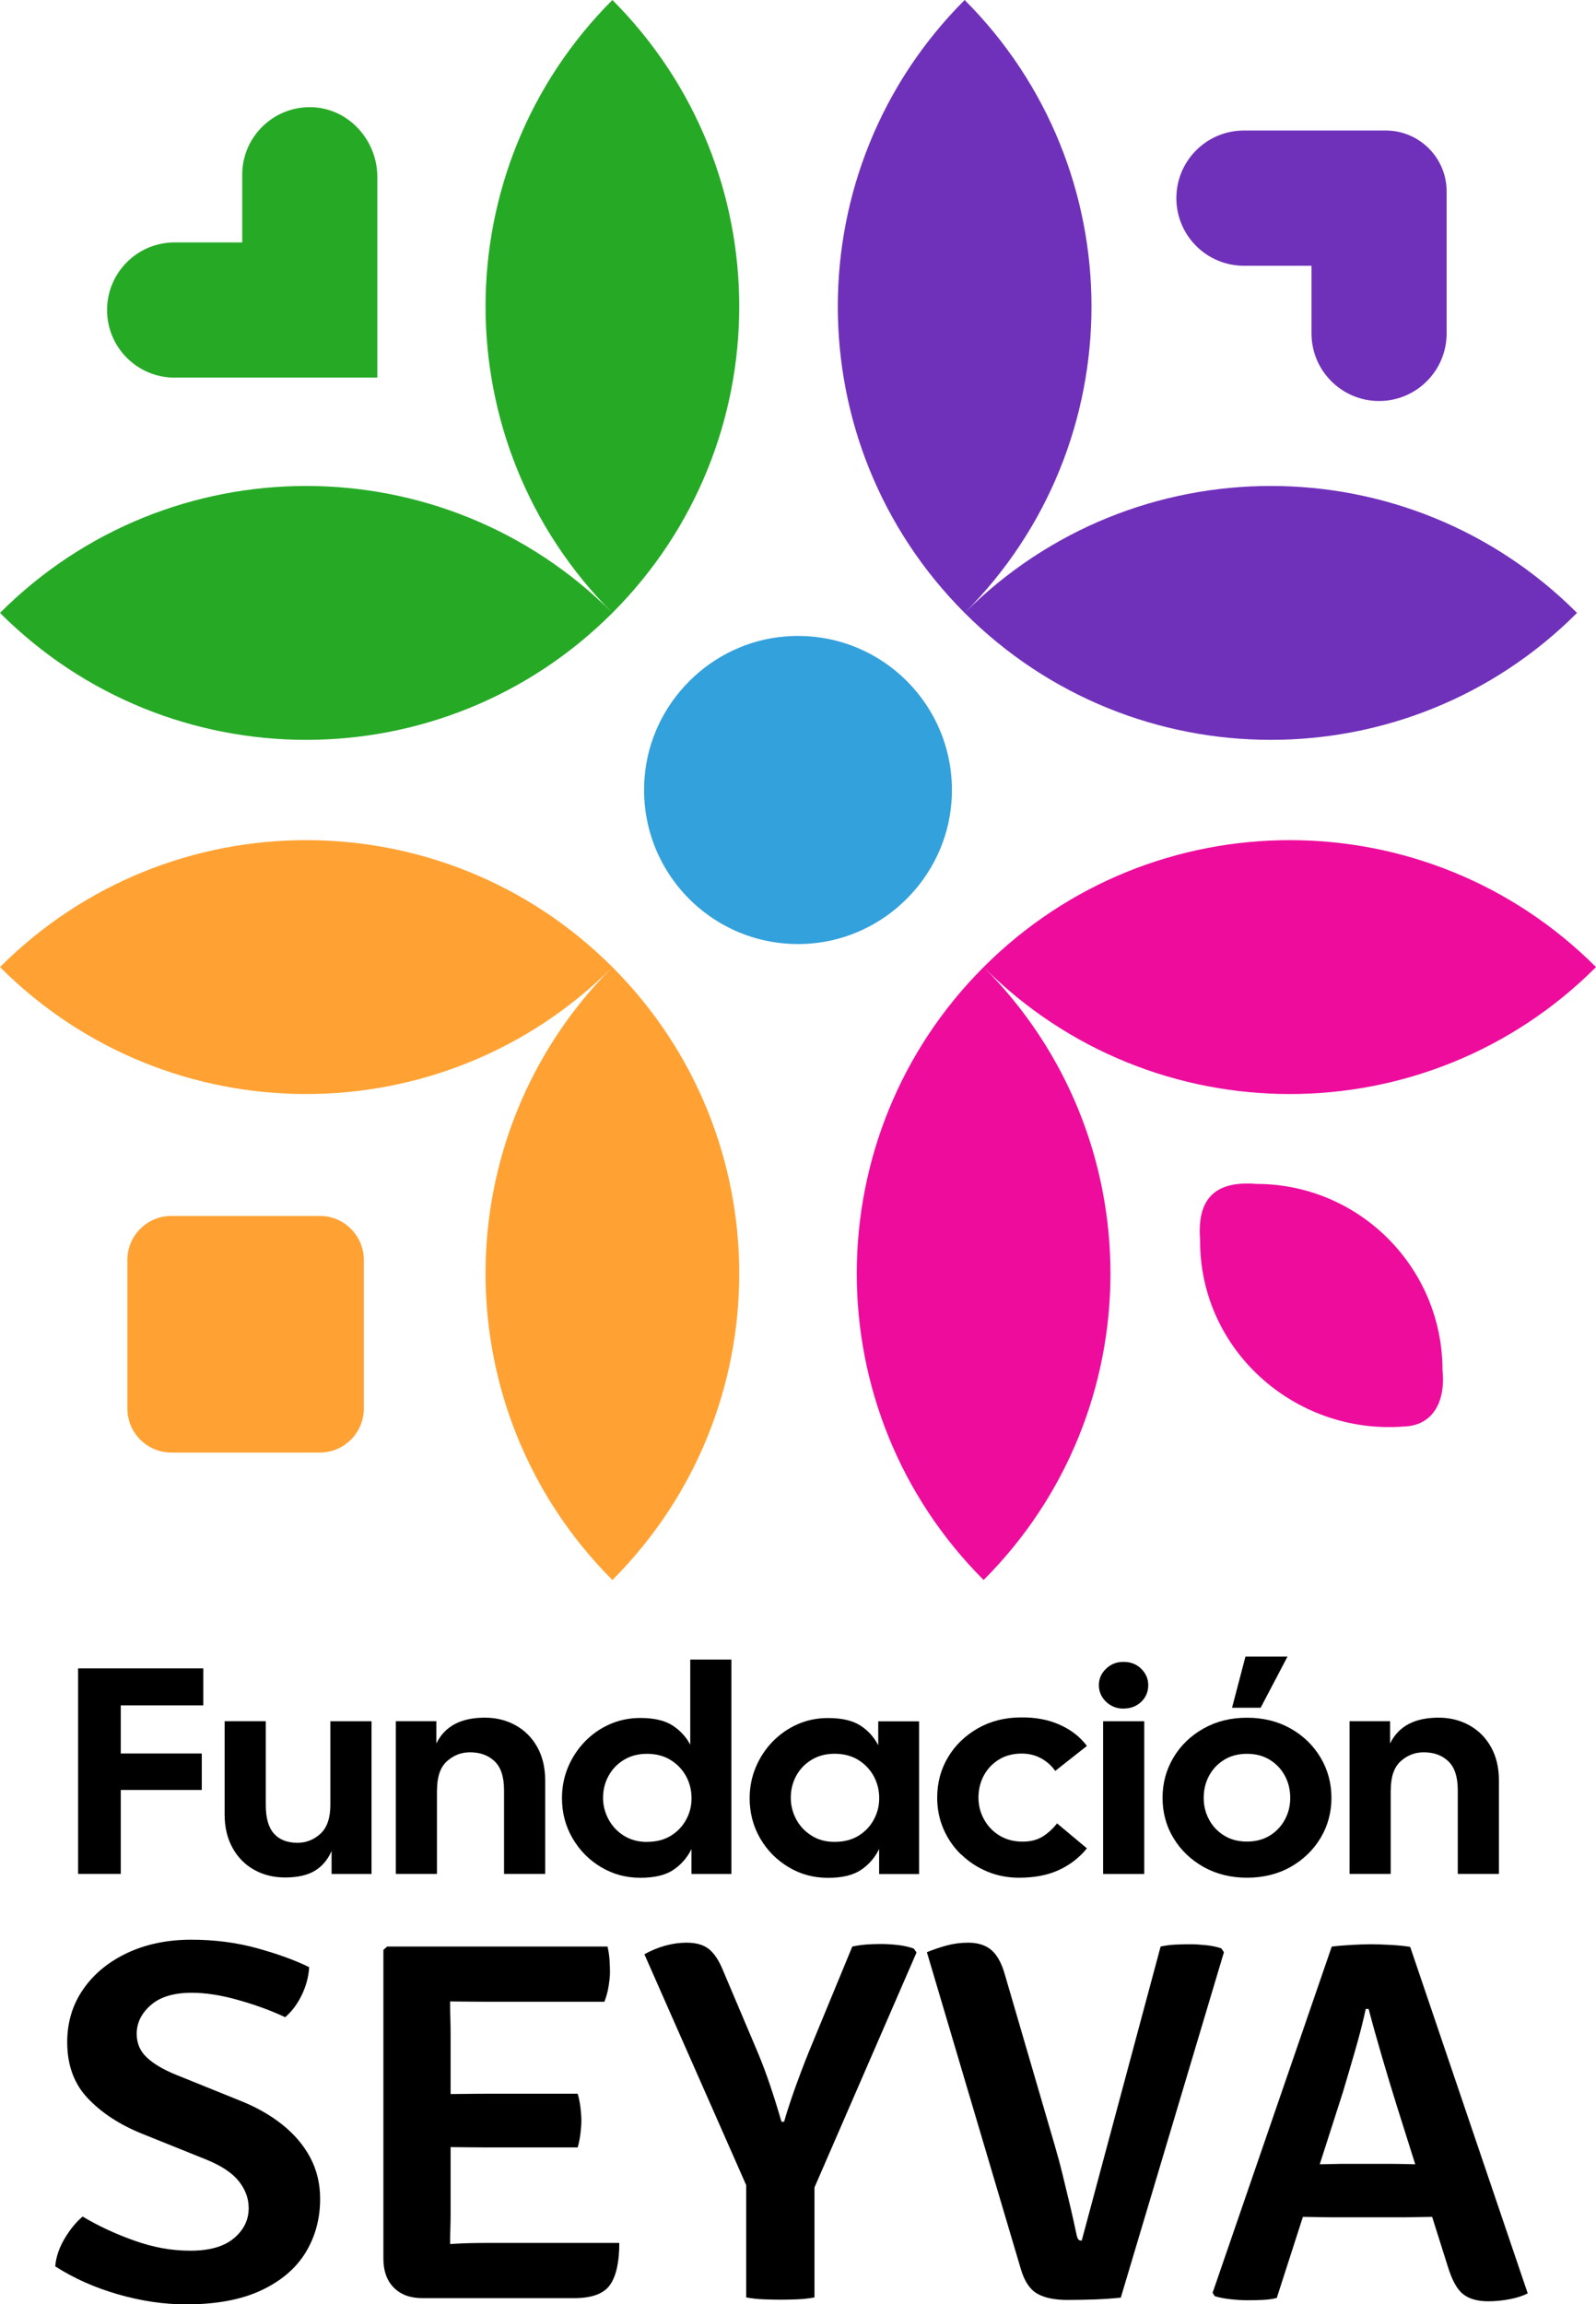 <svg width="307" height="443" viewBox="0 0 307 443" fill="none" xmlns="http://www.w3.org/2000/svg">
<g clip-path="url(#clip0_157_3948)">
<path d="M54.259 408.418C51.951 406.588 49.259 405.072 46.182 403.848L33.826 398.857C31.402 397.866 29.537 396.77 28.243 395.546C26.937 394.334 26.296 392.818 26.296 390.999C26.296 388.889 27.205 387.046 29.012 385.472C30.819 383.887 33.453 383.106 36.903 383.106C39.573 383.106 42.556 383.572 45.879 384.516C49.189 385.449 52.184 386.545 54.854 387.804C56.159 386.685 57.22 385.251 58.059 383.514C58.898 381.765 59.365 379.992 59.47 378.185C56.8 376.868 53.478 375.655 49.504 374.559C45.517 373.452 41.274 372.904 36.763 372.904C32.252 372.904 28.091 373.755 24.489 375.445C20.888 377.148 18.055 379.468 16.004 382.429C13.952 385.391 12.927 388.784 12.927 392.596C12.927 397.004 14.244 400.606 16.878 403.381C19.512 406.168 22.962 408.43 27.229 410.167L39.631 415.157C42.568 416.347 44.666 417.734 45.937 419.331C47.196 420.929 47.837 422.643 47.837 424.497C47.837 426.77 46.893 428.706 44.993 430.303C43.093 431.9 40.307 432.693 36.612 432.693C32.917 432.693 29.467 432.04 25.818 430.746C22.17 429.452 18.871 427.913 15.899 426.129C14.64 427.178 13.486 428.589 12.437 430.35C11.388 432.11 10.782 433.894 10.619 435.701C14.209 438.01 18.242 439.794 22.718 441.088C27.194 442.37 31.553 443.012 35.784 443.012C41.566 443.012 46.356 442.126 50.191 440.342C54.026 438.558 56.87 436.144 58.759 433.09C60.635 430.023 61.579 426.572 61.579 422.724C61.579 419.798 60.938 417.139 59.656 414.749C58.374 412.359 56.579 410.26 54.271 408.43L54.259 408.418Z" fill="black"/>
<path d="M87.631 431.352C87.293 431.375 86.932 431.387 86.582 431.41C86.582 430.279 86.594 429.288 86.629 428.414C86.664 427.54 86.675 426.595 86.675 425.581V412.779C87.806 412.79 88.936 412.802 90.032 412.814C91.384 412.825 92.468 412.837 93.284 412.837H111.118C111.363 412.009 111.538 411.123 111.654 410.167C111.771 409.211 111.829 408.371 111.829 407.649C111.829 406.926 111.771 406.121 111.654 405.153C111.538 404.186 111.351 403.3 111.118 402.518H93.284C92.468 402.518 91.384 402.518 90.032 402.542C88.936 402.553 87.806 402.565 86.675 402.577V391.547C86.675 390.194 86.664 389.052 86.629 388.096C86.594 387.186 86.582 386.067 86.582 384.773C87.759 384.784 88.913 384.796 90.044 384.808C91.396 384.819 92.48 384.831 93.296 384.831H116.259C116.632 383.875 116.911 382.872 117.074 381.823C117.238 380.774 117.331 379.899 117.331 379.211C117.331 378.523 117.308 377.707 117.249 376.868C117.203 376.028 117.074 375.154 116.865 374.221H74.471L73.749 374.862V434.255C73.749 436.587 74.413 438.441 75.742 439.782C77.07 441.134 78.901 441.811 81.232 441.811H110.454C113.869 441.811 116.165 440.96 117.354 439.246C118.543 437.532 119.126 434.85 119.126 431.201H93.704C91.419 431.201 89.391 431.247 87.631 431.352Z" fill="black"/>
<path d="M175.775 374.617C174.889 374.291 173.875 374.058 172.756 373.93C171.625 373.801 170.494 373.731 169.375 373.731C168.49 373.731 167.592 373.766 166.683 373.825C165.774 373.895 164.865 374.023 163.944 374.221L155.586 394.462C155.108 395.651 154.572 397.004 154.001 398.531C153.418 400.058 152.847 401.644 152.288 403.276C151.728 404.909 151.238 406.448 150.831 407.893H150.318C149.665 405.62 148.954 403.346 148.185 401.049C147.415 398.764 146.634 396.677 145.853 394.8L139.034 378.71C138.277 376.868 137.391 375.539 136.365 374.711C135.339 373.883 133.906 373.475 132.052 373.475C130.724 373.475 129.36 373.661 127.973 374.046C126.586 374.431 125.245 374.979 123.951 375.702L143.534 420.089V441.671C144.56 441.869 145.702 441.997 146.972 442.044C148.231 442.091 149.292 442.114 150.154 442.114C151.11 442.114 152.183 442.091 153.36 442.044C154.537 441.997 155.645 441.869 156.67 441.671V420.532L176.299 375.364L175.786 374.629L175.775 374.617Z" fill="black"/>
<path d="M234.93 374.571C234.079 374.279 233.088 374.069 231.957 373.953C230.827 373.836 229.824 373.778 228.938 373.778C227.983 373.778 227.027 373.801 226.071 373.848C225.115 373.895 224.171 374.023 223.25 374.221L208.074 430.758C207.806 430.758 207.596 430.688 207.456 430.559C207.316 430.431 207.2 430.128 207.095 429.673C206.722 427.866 206.291 425.942 205.813 423.925C205.335 421.908 204.845 419.891 204.356 417.897C203.866 415.904 203.353 414.038 202.84 412.289L193.306 379.654C192.688 377.451 191.825 375.865 190.718 374.909C189.611 373.953 188.107 373.475 186.23 373.475C184.797 373.475 183.41 373.661 182.081 374.023C180.752 374.384 179.481 374.816 178.292 375.305L196.383 436.284C197.071 438.593 198.108 440.143 199.507 440.948C200.905 441.752 202.852 442.161 205.346 442.161C207.025 442.161 208.75 442.126 210.545 442.067C212.34 441.997 214.019 441.881 215.592 441.717L235.431 375.305L234.918 374.571H234.93Z" fill="black"/>
<path d="M271.227 374.279C270.236 374.116 269.001 373.988 267.532 373.906C266.064 373.824 264.793 373.778 263.744 373.778C262.695 373.778 261.424 373.824 259.956 373.906C258.487 373.988 257.217 374.093 256.167 374.233L233.251 440.785L233.659 441.426C234.475 441.694 235.478 441.881 236.655 442.02C237.832 442.149 238.951 442.219 240.012 442.219C241.073 442.219 242.029 442.195 242.984 442.149C243.94 442.102 244.814 441.974 245.595 441.776L250.619 426.187C250.876 426.187 251.155 426.187 251.47 426.199C252.309 426.21 253.149 426.234 253.988 426.245C254.827 426.257 255.445 426.269 255.864 426.269H270.12C270.528 426.269 271.157 426.269 271.997 426.245C272.836 426.234 273.675 426.21 274.538 426.199C274.887 426.199 275.202 426.187 275.482 426.187L278.489 435.713C279.305 438.383 280.296 440.167 281.461 441.064C282.627 441.974 284.236 442.417 286.275 442.417C287.604 442.417 288.98 442.289 290.378 442.02C291.777 441.752 292.943 441.379 293.864 440.89L271.262 374.291L271.227 374.279ZM271.822 416.067C271.052 416.055 270.283 416.032 269.514 416.02C268.744 416.008 268.15 415.997 267.742 415.997H258.615C258.242 415.997 257.671 415.997 256.925 416.02C256.167 416.032 255.41 416.055 254.641 416.067C254.349 416.067 254.093 416.067 253.86 416.078L258.301 402.262C258.953 400.093 259.723 397.47 260.608 394.415C261.494 391.36 262.194 388.62 262.707 386.218H263.266C264.012 389.087 264.898 392.223 265.9 395.651C266.903 399.079 267.859 402.204 268.744 405.037L272.23 416.078C272.09 416.078 271.95 416.078 271.787 416.078L271.822 416.067Z" fill="black"/>
<path d="M23.231 344.116H38.815V337.109H23.231V327.852H39.106V320.739H15.025V360.253H23.231V344.116Z" fill="black"/>
<path d="M63.549 346.985C63.549 349.503 62.908 351.357 61.649 352.523C60.379 353.689 58.898 354.272 57.22 354.272C55.262 354.272 53.758 353.689 52.709 352.523C51.648 351.357 51.124 349.515 51.124 346.985V330.895H43.209V348.85C43.209 351.299 43.722 353.432 44.736 355.263C45.75 357.093 47.137 358.492 48.897 359.472C50.657 360.451 52.627 360.941 54.819 360.941C57.197 360.941 59.108 360.521 60.53 359.67C61.952 358.819 63.036 357.548 63.782 355.857V360.265H71.464V330.906H63.549V346.996V346.985Z" fill="black"/>
<path d="M84.064 344.163C84.064 341.598 84.694 339.756 85.964 338.601C87.235 337.459 88.703 336.876 90.393 336.876C92.352 336.876 93.925 337.447 95.138 338.601C96.35 339.756 96.956 341.598 96.956 344.163V360.253H104.87V342.297C104.87 339.814 104.358 337.669 103.343 335.861C102.329 334.054 100.942 332.667 99.182 331.687C97.422 330.708 95.452 330.218 93.261 330.218C88.645 330.218 85.544 331.874 83.936 335.185V330.894H76.138V360.253H84.052V344.163H84.064Z" fill="black"/>
<path d="M133.008 355.461V360.265H140.69V319.049H132.775V335.418C131.959 333.879 130.805 332.632 129.313 331.687C127.833 330.743 125.782 330.277 123.159 330.277C121.049 330.277 119.091 330.685 117.273 331.489C115.454 332.294 113.857 333.413 112.493 334.824C111.13 336.235 110.046 337.879 109.265 339.732C108.484 341.598 108.099 343.58 108.099 345.69C108.099 348.512 108.775 351.077 110.127 353.397C111.479 355.717 113.286 357.56 115.582 358.935C117.879 360.311 120.396 360.999 123.171 360.999C125.945 360.999 128.031 360.486 129.535 359.472C131.038 358.457 132.204 357.117 133.02 355.461H133.008ZM124.453 354.108C122.774 354.108 121.294 353.712 120.023 352.919C118.753 352.126 117.762 351.089 117.063 349.783C116.363 348.489 116.002 347.101 116.002 345.632C116.002 344.093 116.352 342.682 117.063 341.4C117.762 340.117 118.753 339.091 120.023 338.322C121.294 337.552 122.763 337.167 124.453 337.167C126.143 337.167 127.728 337.564 128.999 338.357C130.269 339.149 131.26 340.187 131.959 341.458C132.659 342.741 133.02 344.151 133.02 345.69C133.02 347.229 132.67 348.594 131.959 349.864C131.26 351.147 130.269 352.173 128.999 352.943C127.728 353.712 126.213 354.097 124.453 354.097V354.108Z" fill="black"/>
<path d="M168.944 335.535C168.117 333.949 166.974 332.679 165.482 331.722C163.99 330.766 161.927 330.288 159.27 330.288C157.16 330.288 155.19 330.696 153.383 331.501C151.565 332.305 149.98 333.425 148.604 334.835C147.24 336.246 146.156 337.89 145.376 339.744C144.595 341.61 144.198 343.592 144.198 345.702C144.198 348.524 144.874 351.089 146.215 353.409C147.555 355.729 149.385 357.571 151.67 358.947C153.954 360.323 156.484 361.011 159.258 361.011C162.032 361.011 164.107 360.498 165.622 359.484C167.126 358.469 168.292 357.128 169.107 355.473V360.276H176.789V330.918H168.933V335.547L168.944 335.535ZM168.058 349.865C167.359 351.147 166.368 352.173 165.098 352.943C163.827 353.712 162.312 354.097 160.552 354.097C158.792 354.097 157.393 353.7 156.123 352.908C154.852 352.115 153.861 351.077 153.162 349.771C152.462 348.465 152.113 347.09 152.113 345.62C152.113 344.081 152.462 342.671 153.162 341.388C153.861 340.106 154.852 339.08 156.123 338.31C157.393 337.54 158.873 337.156 160.552 337.156C162.23 337.156 163.827 337.552 165.098 338.345C166.368 339.138 167.359 340.176 168.058 341.446C168.758 342.729 169.119 344.14 169.119 345.679C169.119 347.218 168.769 348.582 168.058 349.853V349.865Z" fill="black"/>
<path d="M184.878 356.499C186.323 357.91 187.99 359.006 189.89 359.798C191.779 360.591 193.83 360.988 196.01 360.988C199.017 360.988 201.581 360.486 203.714 359.495C205.848 358.504 207.631 357.117 209.076 355.344L203.33 350.541C202.549 351.555 201.628 352.395 200.579 353.059C199.53 353.724 198.236 354.05 196.709 354.05C195.031 354.05 193.55 353.666 192.28 352.896C191.009 352.126 190.018 351.089 189.296 349.795C188.573 348.5 188.212 347.09 188.212 345.586C188.212 344.081 188.55 342.636 189.238 341.353C189.925 340.071 190.893 339.045 192.14 338.275C193.387 337.506 194.856 337.121 196.534 337.121C197.898 337.121 199.145 337.424 200.253 338.03C201.36 338.637 202.269 339.441 202.98 340.455L209.076 335.652C207.782 333.926 206.046 332.562 203.854 331.583C201.663 330.603 199.18 330.137 196.406 330.172C193.317 330.172 190.555 330.871 188.107 332.259C185.671 333.658 183.747 335.5 182.36 337.82C180.973 340.141 180.274 342.729 180.274 345.586C180.274 347.731 180.67 349.736 181.475 351.602C182.279 353.467 183.398 355.1 184.843 356.51L184.878 356.499Z" fill="black"/>
<path d="M216.117 328.469C217.48 328.469 218.611 328.038 219.52 327.175C220.418 326.312 220.872 325.24 220.872 323.957C220.872 322.756 220.418 321.707 219.52 320.821C218.623 319.935 217.492 319.492 216.117 319.492C214.741 319.492 213.669 319.935 212.748 320.821C211.827 321.707 211.373 322.745 211.373 323.957C211.373 325.17 211.827 326.266 212.748 327.152C213.669 328.038 214.788 328.481 216.117 328.481V328.469Z" fill="black"/>
<path d="M220.103 330.906H212.188V360.265H220.103V330.906Z" fill="black"/>
<path d="M247.659 318.477H239.569L236.993 328.306H242.495L247.659 318.477Z" fill="black"/>
<path d="M231.48 358.901C233.939 360.288 236.737 360.988 239.861 360.988C242.984 360.988 245.829 360.288 248.276 358.901C250.712 357.513 252.636 355.659 254.023 353.339C255.41 351.019 256.109 348.454 256.109 345.632C256.109 342.81 255.41 340.234 254.023 337.902C252.636 335.57 250.724 333.704 248.276 332.317C245.829 330.93 243.031 330.23 239.861 330.23C236.69 330.23 233.939 330.93 231.48 332.317C229.02 333.704 227.097 335.57 225.71 337.902C224.323 340.234 223.624 342.81 223.624 345.632C223.624 348.454 224.311 351.019 225.71 353.339C227.097 355.648 229.02 357.513 231.48 358.901ZM232.564 341.4C233.252 340.117 234.219 339.091 235.466 338.322C236.713 337.552 238.182 337.167 239.861 337.167C241.539 337.167 243.008 337.552 244.255 338.322C245.502 339.091 246.47 340.117 247.157 341.4C247.845 342.682 248.183 344.093 248.183 345.632C248.183 347.171 247.845 348.535 247.157 349.806C246.47 351.089 245.502 352.115 244.255 352.884C243.008 353.654 241.539 354.039 239.861 354.039C238.182 354.039 236.713 353.654 235.466 352.884C234.219 352.115 233.252 351.089 232.564 349.806C231.876 348.524 231.538 347.136 231.538 345.632C231.538 344.128 231.876 342.682 232.564 341.4Z" fill="black"/>
<path d="M267.52 344.163C267.52 341.598 268.15 339.756 269.42 338.601C270.691 337.459 272.171 336.876 273.85 336.876C275.808 336.876 277.382 337.447 278.594 338.601C279.806 339.756 280.412 341.598 280.412 344.163V360.253H288.327V342.297C288.327 339.814 287.814 337.669 286.8 335.861C285.786 334.054 284.399 332.667 282.638 331.687C280.878 330.708 278.908 330.218 276.717 330.218C272.101 330.218 269.001 331.874 267.392 335.185V330.894H259.594V360.253H267.509V344.163H267.52Z" fill="black"/>
<path d="M117.797 117.83C150.33 85.289 150.33 32.541 117.797 0C85.265 32.541 85.265 85.289 117.797 117.83C85.265 85.289 32.532 85.289 0 117.83C32.532 150.372 85.265 150.372 117.797 117.83Z" fill="#26AA26"/>
<path d="M33.593 72.591H46.59H72.583V34.034C72.583 26.875 66.988 20.742 59.831 20.602C52.546 20.474 46.59 26.339 46.59 33.602V46.603H33.593C26.413 46.603 20.596 52.421 20.596 59.603C20.596 66.785 26.413 72.603 33.593 72.603V72.591Z" fill="#26AA26"/>
<path d="M185.555 117.83C218.087 150.372 270.819 150.372 303.352 117.83C270.819 85.289 218.087 85.289 185.555 117.83C218.087 85.289 218.087 32.541 185.555 0C153.022 32.541 153.022 85.289 185.555 117.83Z" fill="#7031BA"/>
<path d="M239.278 51.092H252.274V64.092C252.274 71.274 258.091 77.092 265.271 77.092C272.451 77.092 278.268 71.274 278.268 64.092V51.092V36.809C278.268 30.338 273.022 25.091 266.553 25.091H252.274H239.278C232.098 25.091 226.281 30.909 226.281 38.091C226.281 45.273 232.098 51.092 239.278 51.092Z" fill="#7031BA"/>
<path d="M117.797 185.921C85.265 153.38 32.532 153.38 0 185.921C32.532 218.463 85.265 218.463 117.797 185.921C85.265 218.463 85.265 271.21 117.797 303.751C150.33 271.21 150.33 218.463 117.797 185.921Z" fill="#FFA233"/>
<path d="M61.51 233.76H32.975C28.295 233.76 24.501 237.555 24.501 242.236V270.778C24.501 275.46 28.295 279.255 32.975 279.255H61.51C66.19 279.255 69.984 275.46 69.984 270.778V242.236C69.984 237.555 66.19 233.76 61.51 233.76Z" fill="#FFA233"/>
<path d="M183.013 154.278C184.447 136.031 169.341 120.92 151.099 122.354C136.75 123.485 125.117 135.121 123.987 149.474C122.553 167.721 137.659 182.832 155.901 181.397C170.25 180.266 181.883 168.63 183.013 154.278Z" fill="#33A1DC"/>
<path d="M189.203 185.921C156.671 218.463 156.671 271.21 189.203 303.751C221.735 271.21 221.735 218.463 189.203 185.921C221.735 218.463 274.468 218.463 307 185.921C274.468 153.38 221.735 153.38 189.203 185.921Z" fill="#EE0C9D"/>
<path d="M241.667 227.604C233.717 226.963 230.209 230.449 230.85 238.424C230.745 259.551 249.092 275.816 269.968 274.253C276.088 274.078 278.057 268.808 277.475 263.433C277.475 243.647 261.436 227.604 241.655 227.604H241.667Z" fill="#EE0C9D"/>
</g>
<defs>
<clipPath id="clip0_157_3948">
<rect width="307" height="443" fill="white"/>
</clipPath>
</defs>
</svg>
